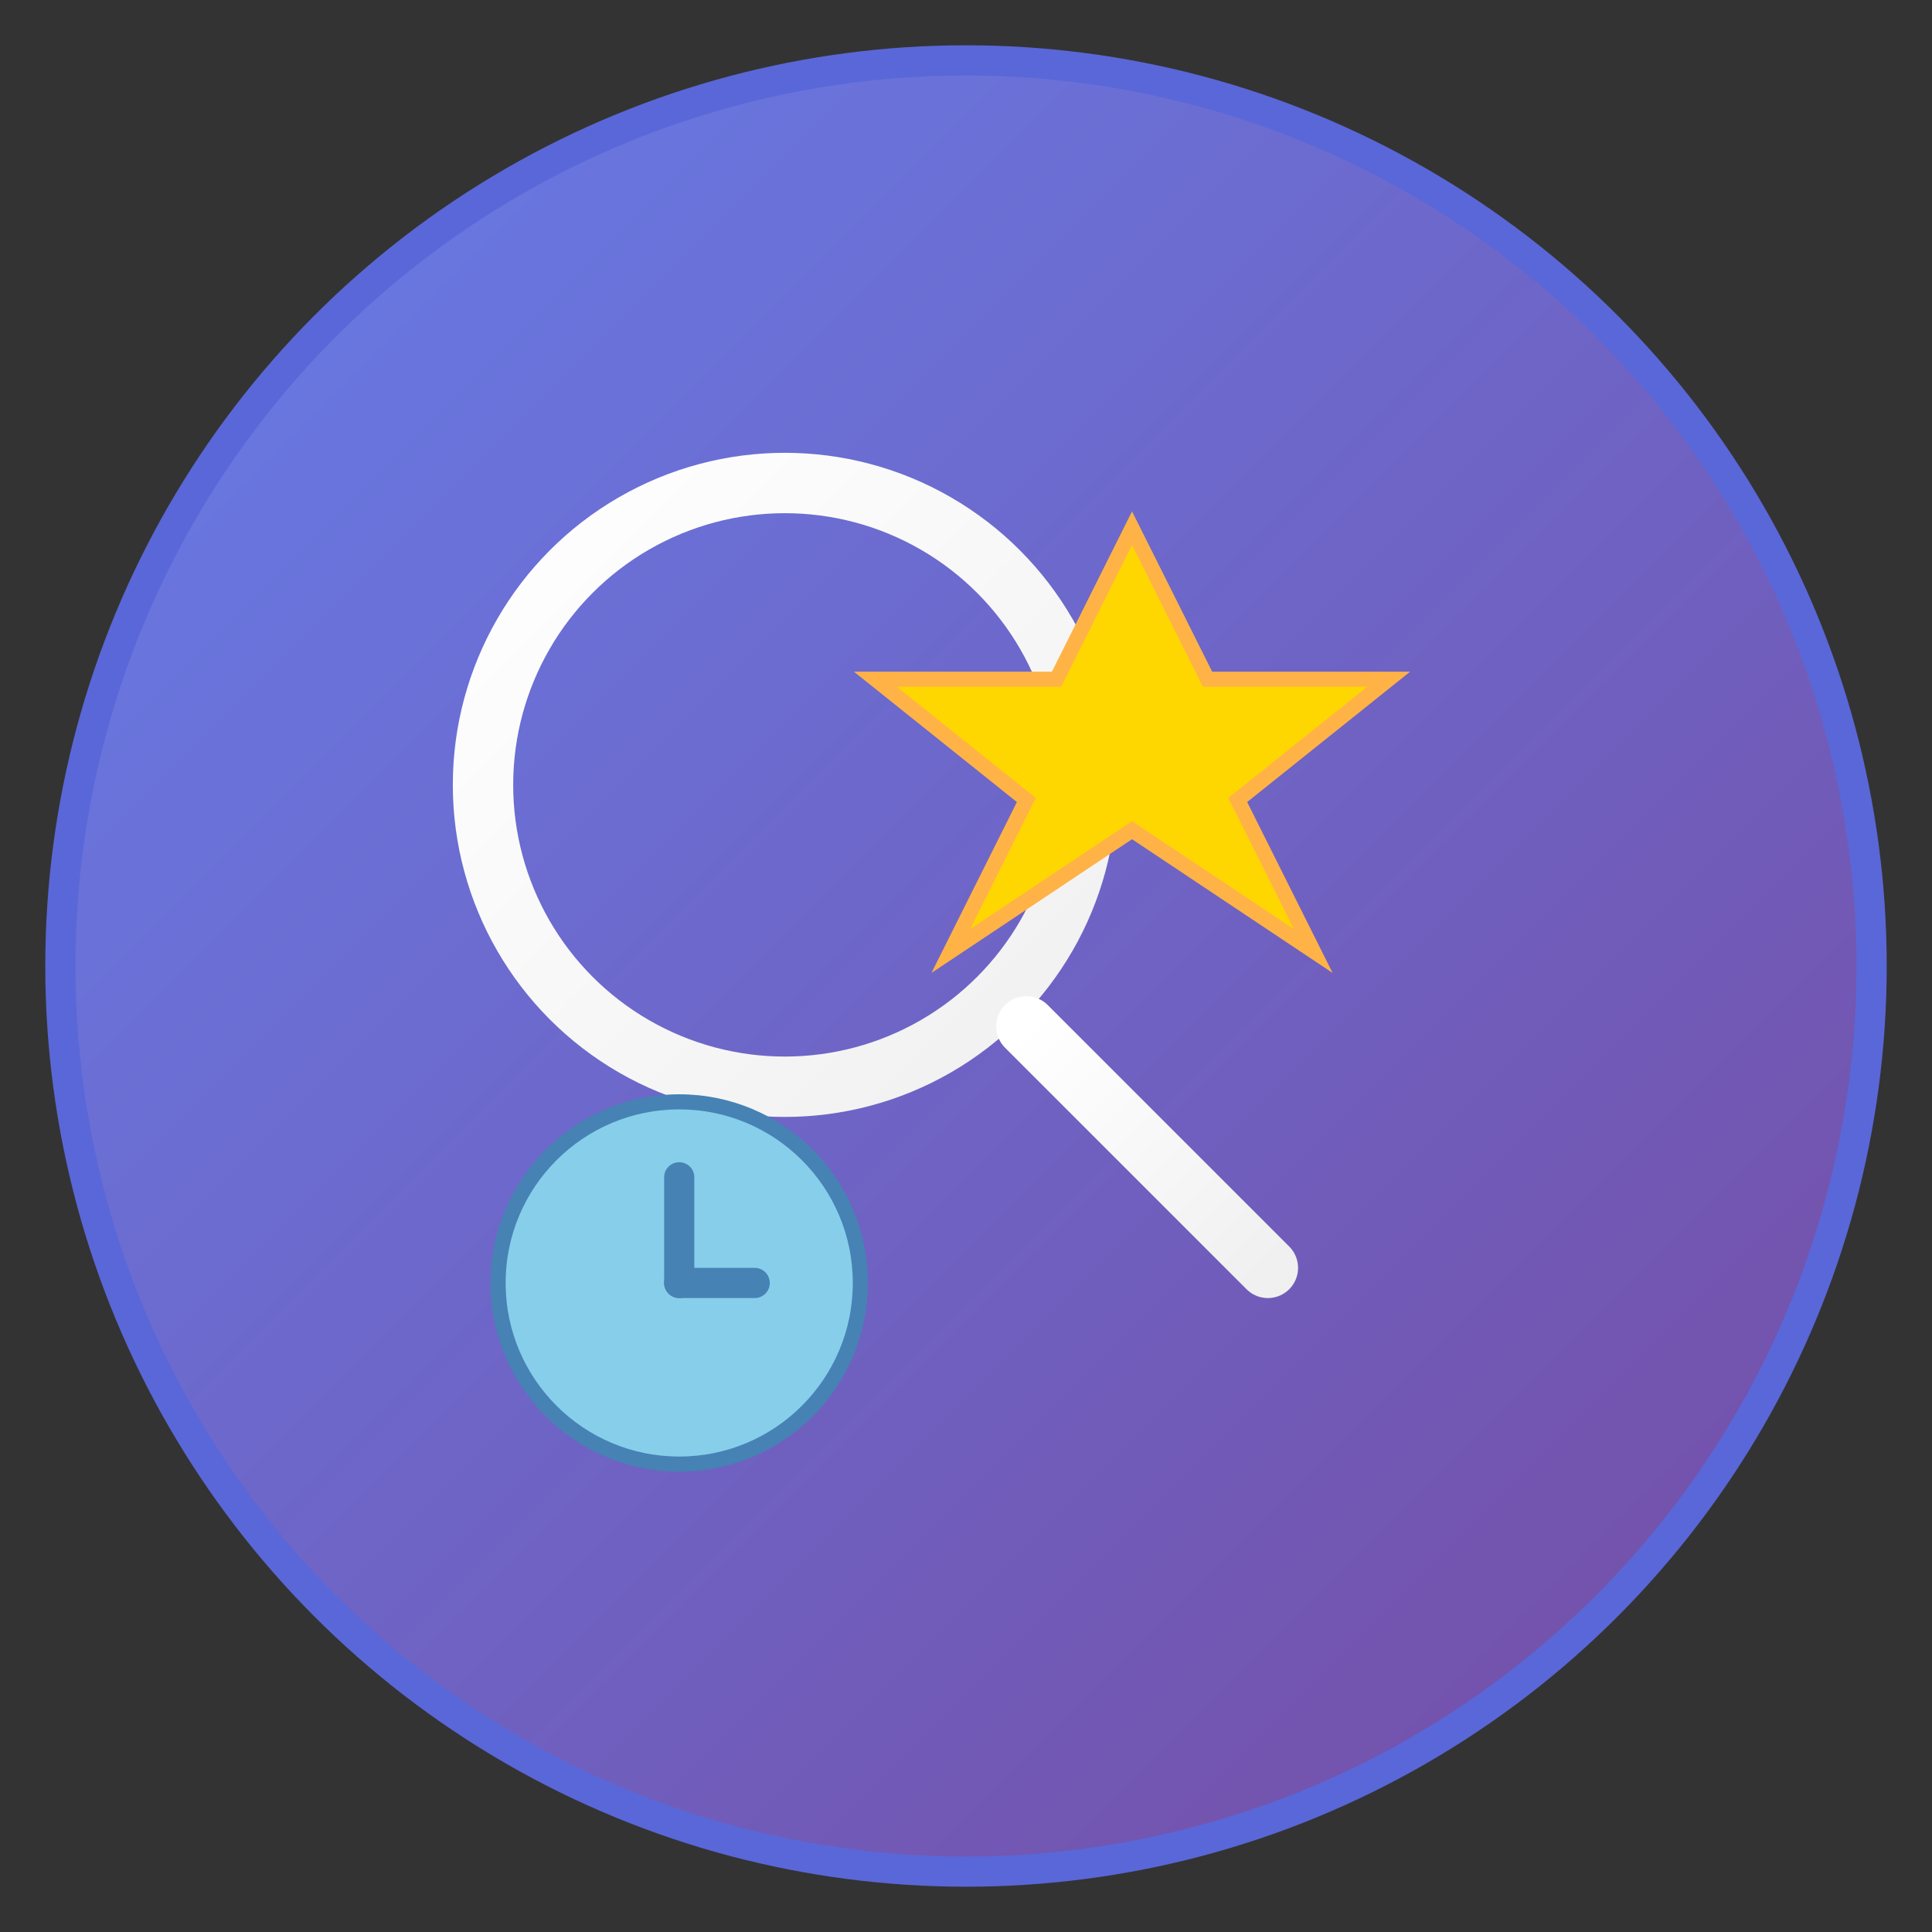 <svg width="128" height="128" viewBox="0 0 128 128" xmlns="http://www.w3.org/2000/svg">
  <rect x="0" y="0" width="128" height="128" fill="#333333" stroke="none"/>
  <defs>
    <linearGradient id="bg" x1="0%" y1="0%" x2="100%" y2="100%">
      <stop offset="0%" style="stop-color:#667eea;stop-opacity:1" />
      <stop offset="100%" style="stop-color:#764ba2;stop-opacity:1" />
    </linearGradient>
    <linearGradient id="search" x1="0%" y1="0%" x2="100%" y2="100%">
      <stop offset="0%" style="stop-color:#ffffff;stop-opacity:1" />
      <stop offset="100%" style="stop-color:#f0f0f0;stop-opacity:1" />
    </linearGradient>
  </defs>
  
  <!-- Background circle -->
  <circle cx="64" cy="64" r="60" fill="url(#bg)" stroke="#5a67d8" stroke-width="2"/>
  
  <!-- Search magnifying glass -->
  <circle cx="52" cy="52" r="20" fill="none" stroke="url(#search)" stroke-width="4"/>
  <line x1="68" y1="68" x2="84" y2="84" stroke="url(#search)" stroke-width="4" stroke-linecap="round"/>
  
  <!-- Bookmark star -->
  <path d="M75 35 L80 45 L92 45 L82 53 L87 63 L75 55 L63 63 L68 53 L58 45 L70 45 Z" fill="#ffd700" stroke="#ffb347" stroke-width="1"/>
  
  <!-- History clock -->
  <circle cx="45" cy="85" r="12" fill="#87ceeb" stroke="#4682b4" stroke-width="1"/>
  <line x1="45" y1="85" x2="45" y2="78" stroke="#4682b4" stroke-width="2" stroke-linecap="round"/>
  <line x1="45" y1="85" x2="50" y2="85" stroke="#4682b4" stroke-width="2" stroke-linecap="round"/>
</svg>
